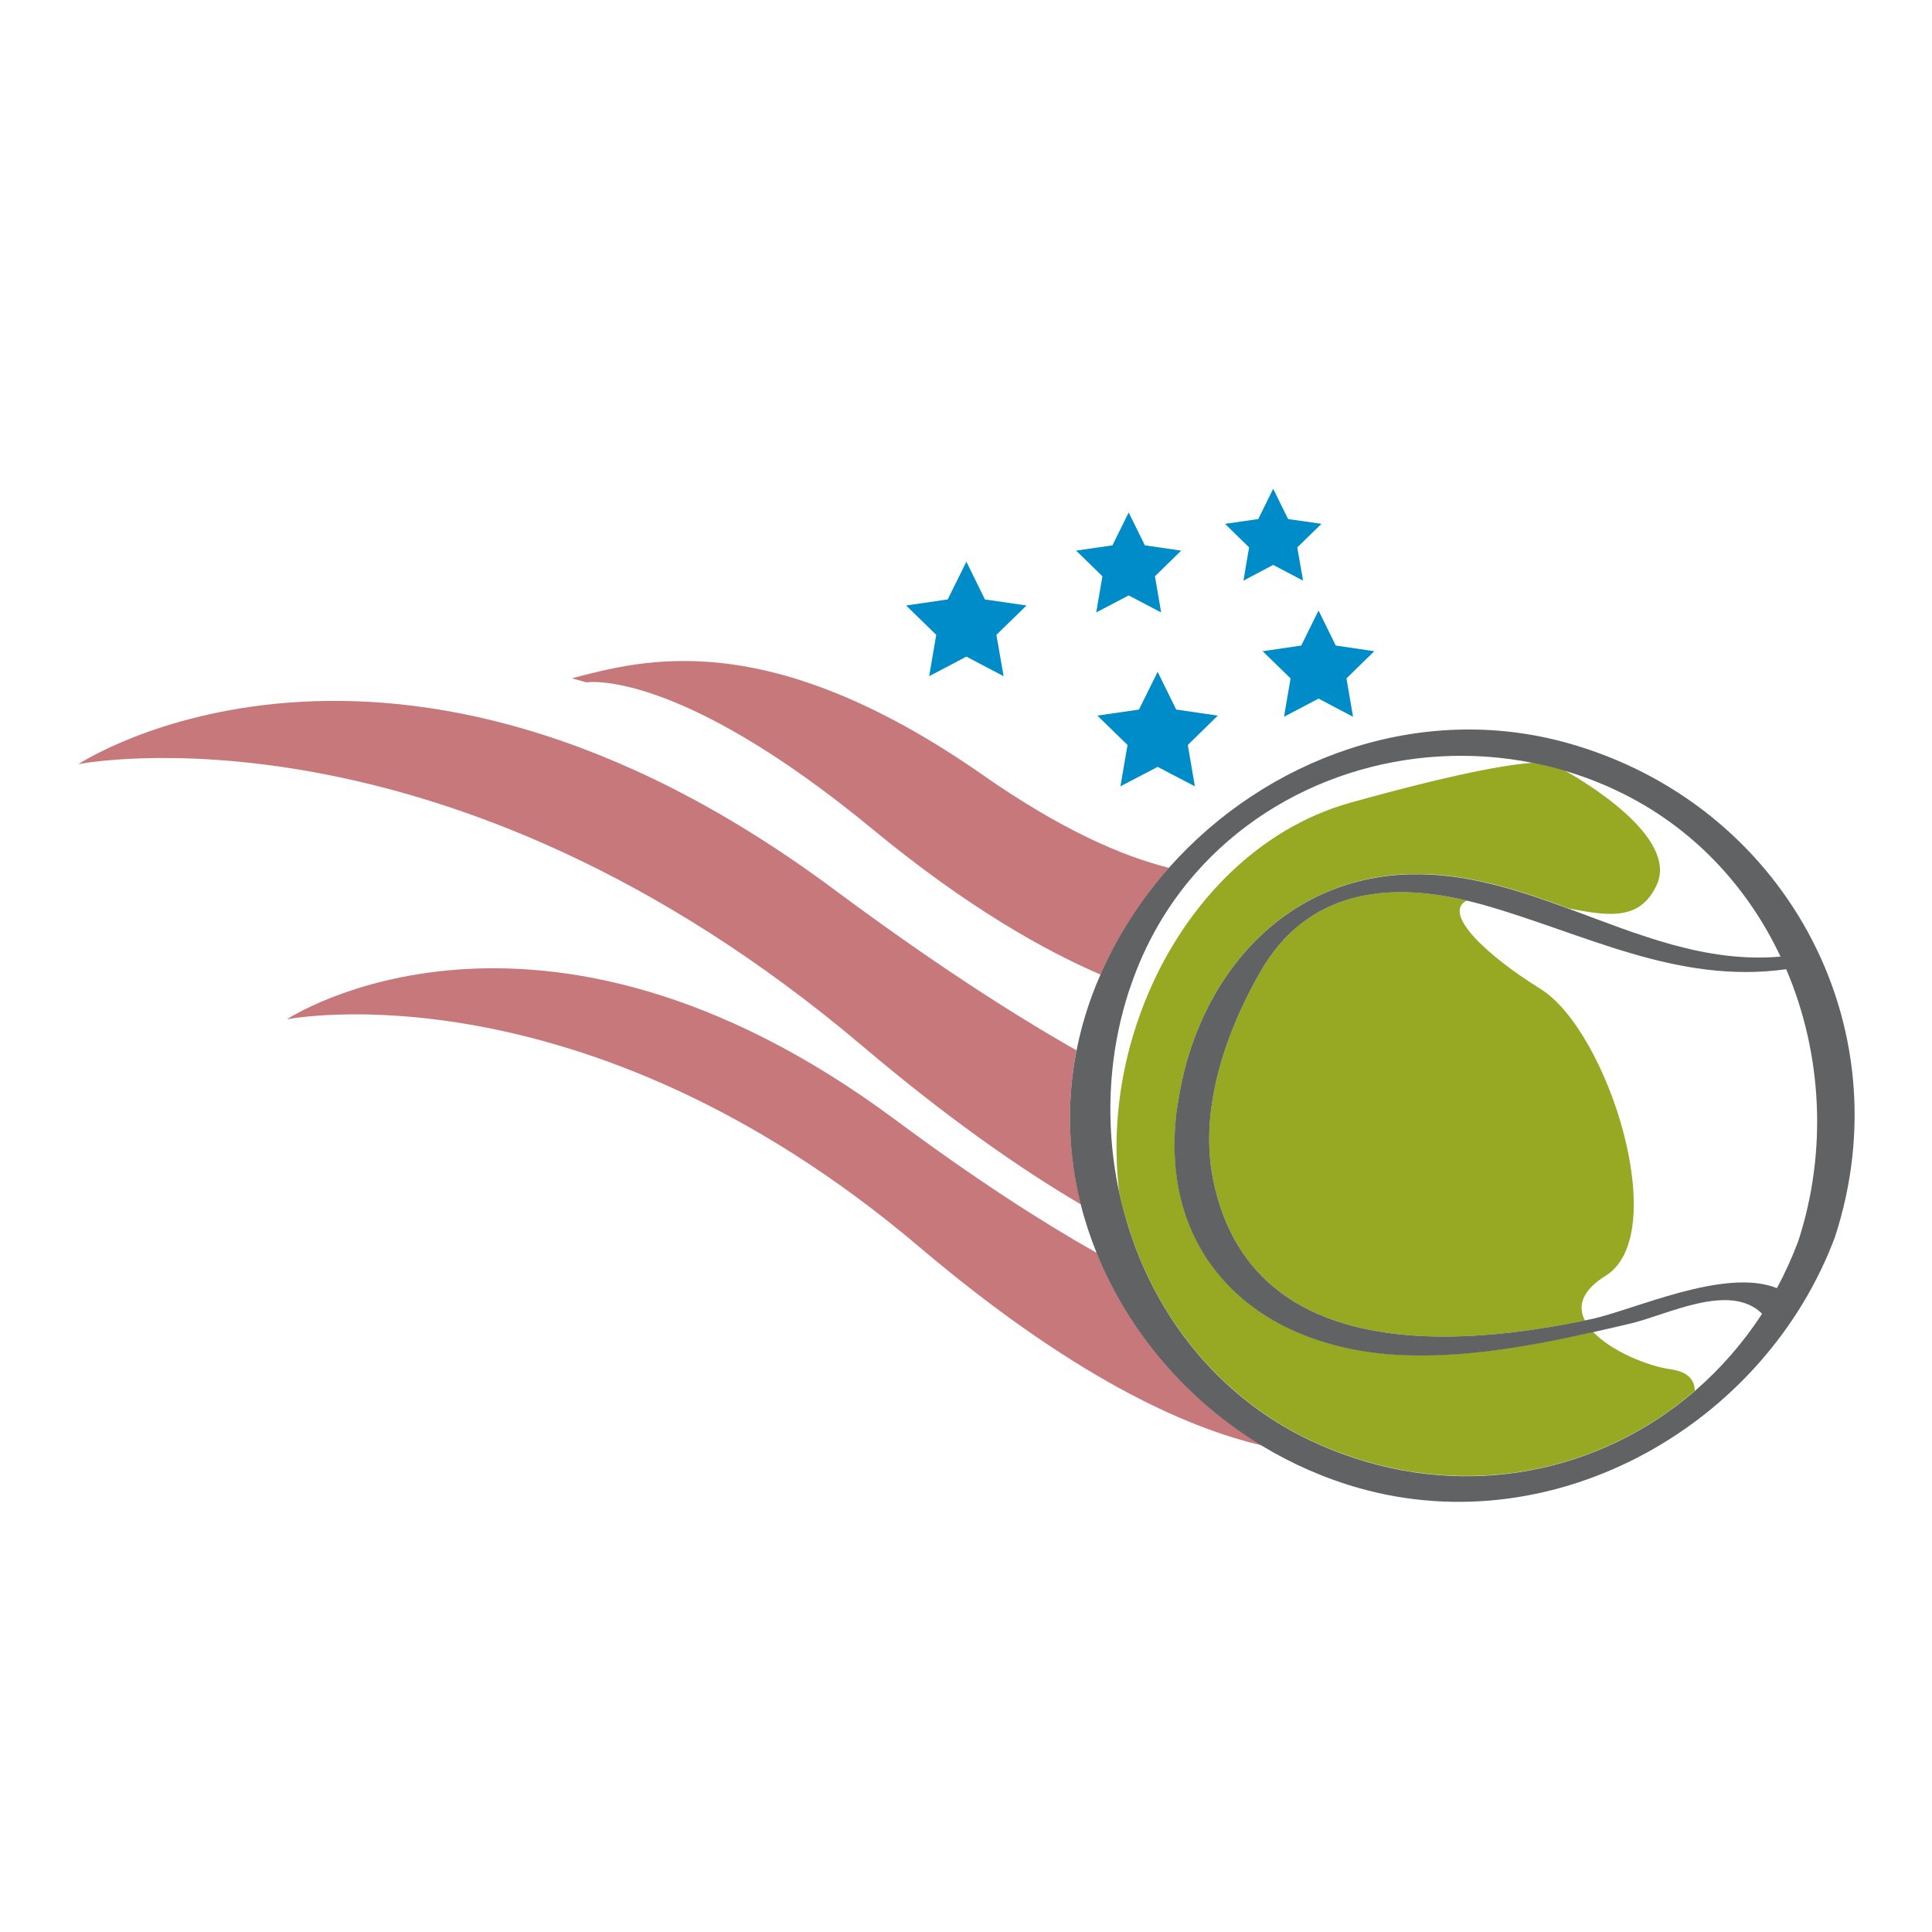 <?xml version="1.0" encoding="utf-8"?>
<!-- Generator: Adobe Illustrator 18.1.0, SVG Export Plug-In . SVG Version: 6.00 Build 0)  -->
<svg version="1.1" id="Layer_1" xmlns="http://www.w3.org/2000/svg" xmlns:xlink="http://www.w3.org/1999/xlink" x="0px" y="0px"
	 viewBox="0 0 1500 1500" enable-background="new 0 0 1500 1500" xml:space="preserve">
<g>
	<path fill="none" d="M1266.3,1027.3c-9.7,2.3-19.5,4.6-29.5,6.8c14.2,15,42.3,26.6,60.6,29.1c13.4,1.9,18.4,8.6,18.3,16.8
		c19.8-17.1,37.5-37.3,52.3-60.3C1343.3,995.1,1295,1020.4,1266.3,1027.3z"/>
	<path fill="none" d="M1286.2,687.3c-12.8,27.3-36.2,24.4-68.2,18.1c53.4,19.7,106.3,42.2,164.5,37.2
		c-25.8-54.7-68.6-101.1-126.8-128.7c-13.4-6.4-27.2-11.6-41.1-15.7C1226.8,605,1303.8,649.5,1286.2,687.3z"/>
	<path fill="none" d="M872.1,835.2c4.2-22.2,10.9-43.9,19.7-64.5c14.7-34.3,35.5-65.5,61.2-90.8c26.9-26.4,59.2-46.5,95.8-56.7
		c79.5-22.1,120.5-29.5,141.7-30.9c-96.7-19.5-198.3,12.6-262.4,85.7c-21.7,24.8-39,54.2-50.4,87.9c-0.3,0.9-0.6,1.7-0.9,2.5
		c-6.7,20.4-11,41.4-13.2,62.4c-3.2,31.8-1.4,63.8,5.3,94.7C865.2,895.5,866.4,865,872.1,835.2z"/>
	<path fill="none" d="M1151,702.4c-4-1.1-8.1-2.2-12.1-3.1c-19.4,9.6,14.7,42.1,57.1,68.5c52.9,32.8,102.4,190.9,50.7,222.8
		c-18.8,11.6-21.7,23.7-16.2,34.7c1.4-0.3,2.9-0.6,4.3-0.9c33.4-7.1,104.2-40.6,144.8-24.2c6.2-11.5,11.8-23.6,16.5-36.3
		c22.8-69.7,18.7-145.8-9.2-211.2C1301.9,764.5,1230,724.7,1151,702.4z"/>
	<path fill="#C7787B" d="M835.8,815.5c-52.1-29.6-114.5-70.1-189-125.5c-345.4-256.4-586-96.7-586-96.7s283.7-56.6,609.1,219.1
		c63.4,53.7,119.7,93.5,169.4,122.8C829.6,896.9,827.8,856.3,835.8,815.5z"/>
	<path fill="#C7787B" d="M851.6,972.8c-42.8-24.1-94.5-57.4-156.6-103.5c-278.4-206.7-472.3-77.9-472.3-77.9S451.4,745.8,713.6,968
		c117.6,99.7,205.2,140,266.1,154.2C921.7,1087.2,876.3,1034.2,851.6,972.8z"/>
	<path fill="#C7787B" d="M763.2,601.8C594.9,484.3,498.5,512.6,444,526.6l11.2,3.2c0,0,69.8-11.9,222.9,114.5
		c73.2,60.4,133.4,93.9,176.4,112.4c13.3-30.5,31.4-58.4,53.1-82.9C871.6,664.8,824,644.3,763.2,601.8z"/>
	<polygon fill="#008CC8" points="721.4,525 750.3,509.8 779.2,525 773.6,492.9 797,470.1 764.7,465.4 750.3,436.1 735.8,465.4 
		703.5,470.1 726.9,492.9 	"/>
	<polygon fill="#008CC8" points="913.2,550.9 898.8,521.6 884.3,550.9 852,555.6 875.4,578.4 869.9,610.5 898.8,595.4 927.7,610.5 
		922.2,578.4 945.5,555.6 	"/>
	<polygon fill="#008CC8" points="851.1,475.5 876.3,462.3 901.5,475.5 896.7,447.4 917.1,427.5 888.9,423.4 876.3,397.9 
		863.7,423.4 835.5,427.5 855.9,447.4 	"/>
	<polygon fill="#008CC8" points="965.4,450.8 988.5,438.6 1011.7,450.8 1007.2,425 1026,406.7 1000.1,403 988.5,379.5 976.9,403 
		951.1,406.7 969.8,425 	"/>
	<polygon fill="#008CC8" points="1010.3,501.2 980.3,505.6 1002,526.7 996.9,556.5 1023.7,542.4 1050.5,556.5 1045.4,526.7 
		1067,505.6 1037.1,501.2 1023.7,474 	"/>
	<path fill="#97A822" d="M1297.5,1063.2c-18.3-2.6-46.4-14.1-60.6-29.1c-49.8,11.2-102.3,20.4-152.5,17.6
		c-10.7-0.6-21.1-1.9-31.1-3.7c-19-3.5-36.6-9.1-52.5-16.7c-22.8-10.9-42.1-26-56.9-44.8c-24.5-31.2-36.4-72.8-30.4-123
		c0.3-2.6,0.8-5.1,1.2-7.6c14.2-95.6,80.8-174.9,180.7-177.3c42.8-1,82.9,12.1,122.6,26.7c32.1,6.3,55.5,9.2,68.2-18.1
		c17.6-37.7-59.3-82.3-71.7-89.1c-7.9-2.4-16-4.3-24-5.9c-21.2,1.4-62.3,8.8-141.7,30.9c-36.6,10.2-68.9,30.2-95.8,56.7
		c-25.7,25.3-46.5,56.5-61.2,90.8c-8.8,20.6-15.5,42.3-19.7,64.5c-5.6,29.8-6.8,60.3-3.2,90.3c2.2,10.5,5,20.8,8.4,30.9
		c4.3,13.1,9.5,25.8,15.6,38.1c26,52.6,68,97,124.4,123.8c8.3,4,16.8,7.4,25.2,10.5c97.4,35.7,200.2,14.3,273.3-48.9
		C1315.8,1071.8,1310.8,1065.1,1297.5,1063.2z"/>
	<path fill="#97A822" d="M1246.6,990.5c51.7-31.9,2.2-190-50.7-222.8c-42.4-26.3-76.4-58.9-57.1-68.5c-62.8-15-124.3-7.4-160.2,55.2
		c-19.1,33.3-35.1,72.6-38.9,112.2c-1.6,16.8-1.1,33.6,2.3,50c8.1,39.1,26.1,66.6,50.3,85.4c60.6,47.1,159.8,39.4,238.2,23.2
		C1224.9,1014.3,1227.8,1002.2,1246.6,990.5z"/>
	<path fill="#616264" d="M1217.1,576.9c-114.8-32.1-234.1,11.8-309.6,96.9c-21.7,24.5-39.8,52.4-53.1,82.9c-2.2,5-4.3,10-6.2,15.2
		c-5.4,14.5-9.5,29.1-12.4,43.8c-8,40.8-6.3,81.4,3.4,119.8c3.2,12.8,7.4,25.3,12.3,37.5c24.8,61.3,70.2,114.4,128.1,149.4
		c23.5,14.2,49,25.5,76.1,33.1c153.2,42.9,314.5-49.8,368.9-194.9C1478.9,794.5,1384,623.6,1217.1,576.9z M1315.8,1080
		c-73.2,63.2-175.9,84.6-273.3,48.9c-8.4-3.1-16.9-6.6-25.2-10.5c-56.4-26.8-98.4-71.2-124.4-123.8c-6.1-12.3-11.3-25.1-15.6-38.1
		c-3.3-10.1-6.1-20.5-8.4-30.9c-6.6-30.9-8.5-62.9-5.3-94.7c2.1-21.1,6.5-42,13.2-62.4c0.3-0.9,0.6-1.7,0.9-2.5
		c11.4-33.7,28.7-63.2,50.4-87.9c64-73.1,165.7-105.2,262.4-85.7c8.1,1.6,16.1,3.5,24,5.9c13.9,4.1,27.7,9.3,41.1,15.7
		c58.2,27.6,101,74,126.8,128.7c-58.2,5.1-111-17.4-164.5-37.2c-39.7-14.6-79.8-27.7-122.6-26.7c-99.9,2.3-166.5,81.6-180.7,177.3
		c-0.4,2.5-0.9,5-1.2,7.6c-6,50.2,5.9,91.8,30.4,123c14.8,18.8,34.1,33.9,56.9,44.8c16,7.6,33.6,13.2,52.5,16.7
		c10,1.8,20.4,3.1,31.1,3.7c50.2,2.9,102.7-6.4,152.5-17.6c9.9-2.2,19.8-4.5,29.5-6.8c28.7-6.9,77-32.2,101.8-7.5
		C1353.3,1042.7,1335.6,1062.9,1315.8,1080z M1396.1,963.8c-4.8,12.7-10.3,24.8-16.5,36.3c-40.6-16.3-111.4,17.2-144.8,24.2
		c-1.4,0.3-2.9,0.6-4.3,0.9c-78.4,16.2-177.6,23.9-238.2-23.2c-24.2-18.8-42.2-46.3-50.3-85.4c-3.4-16.4-3.9-33.3-2.3-50
		c3.9-39.6,19.8-78.9,38.9-112.2c35.9-62.6,97.5-70.1,160.2-55.2c4,1,8.1,2,12.1,3.1c79,22.3,150.9,62.1,235.9,50.2
		C1414.8,818,1418.9,894.1,1396.1,963.8z"/>
</g>
</svg>
